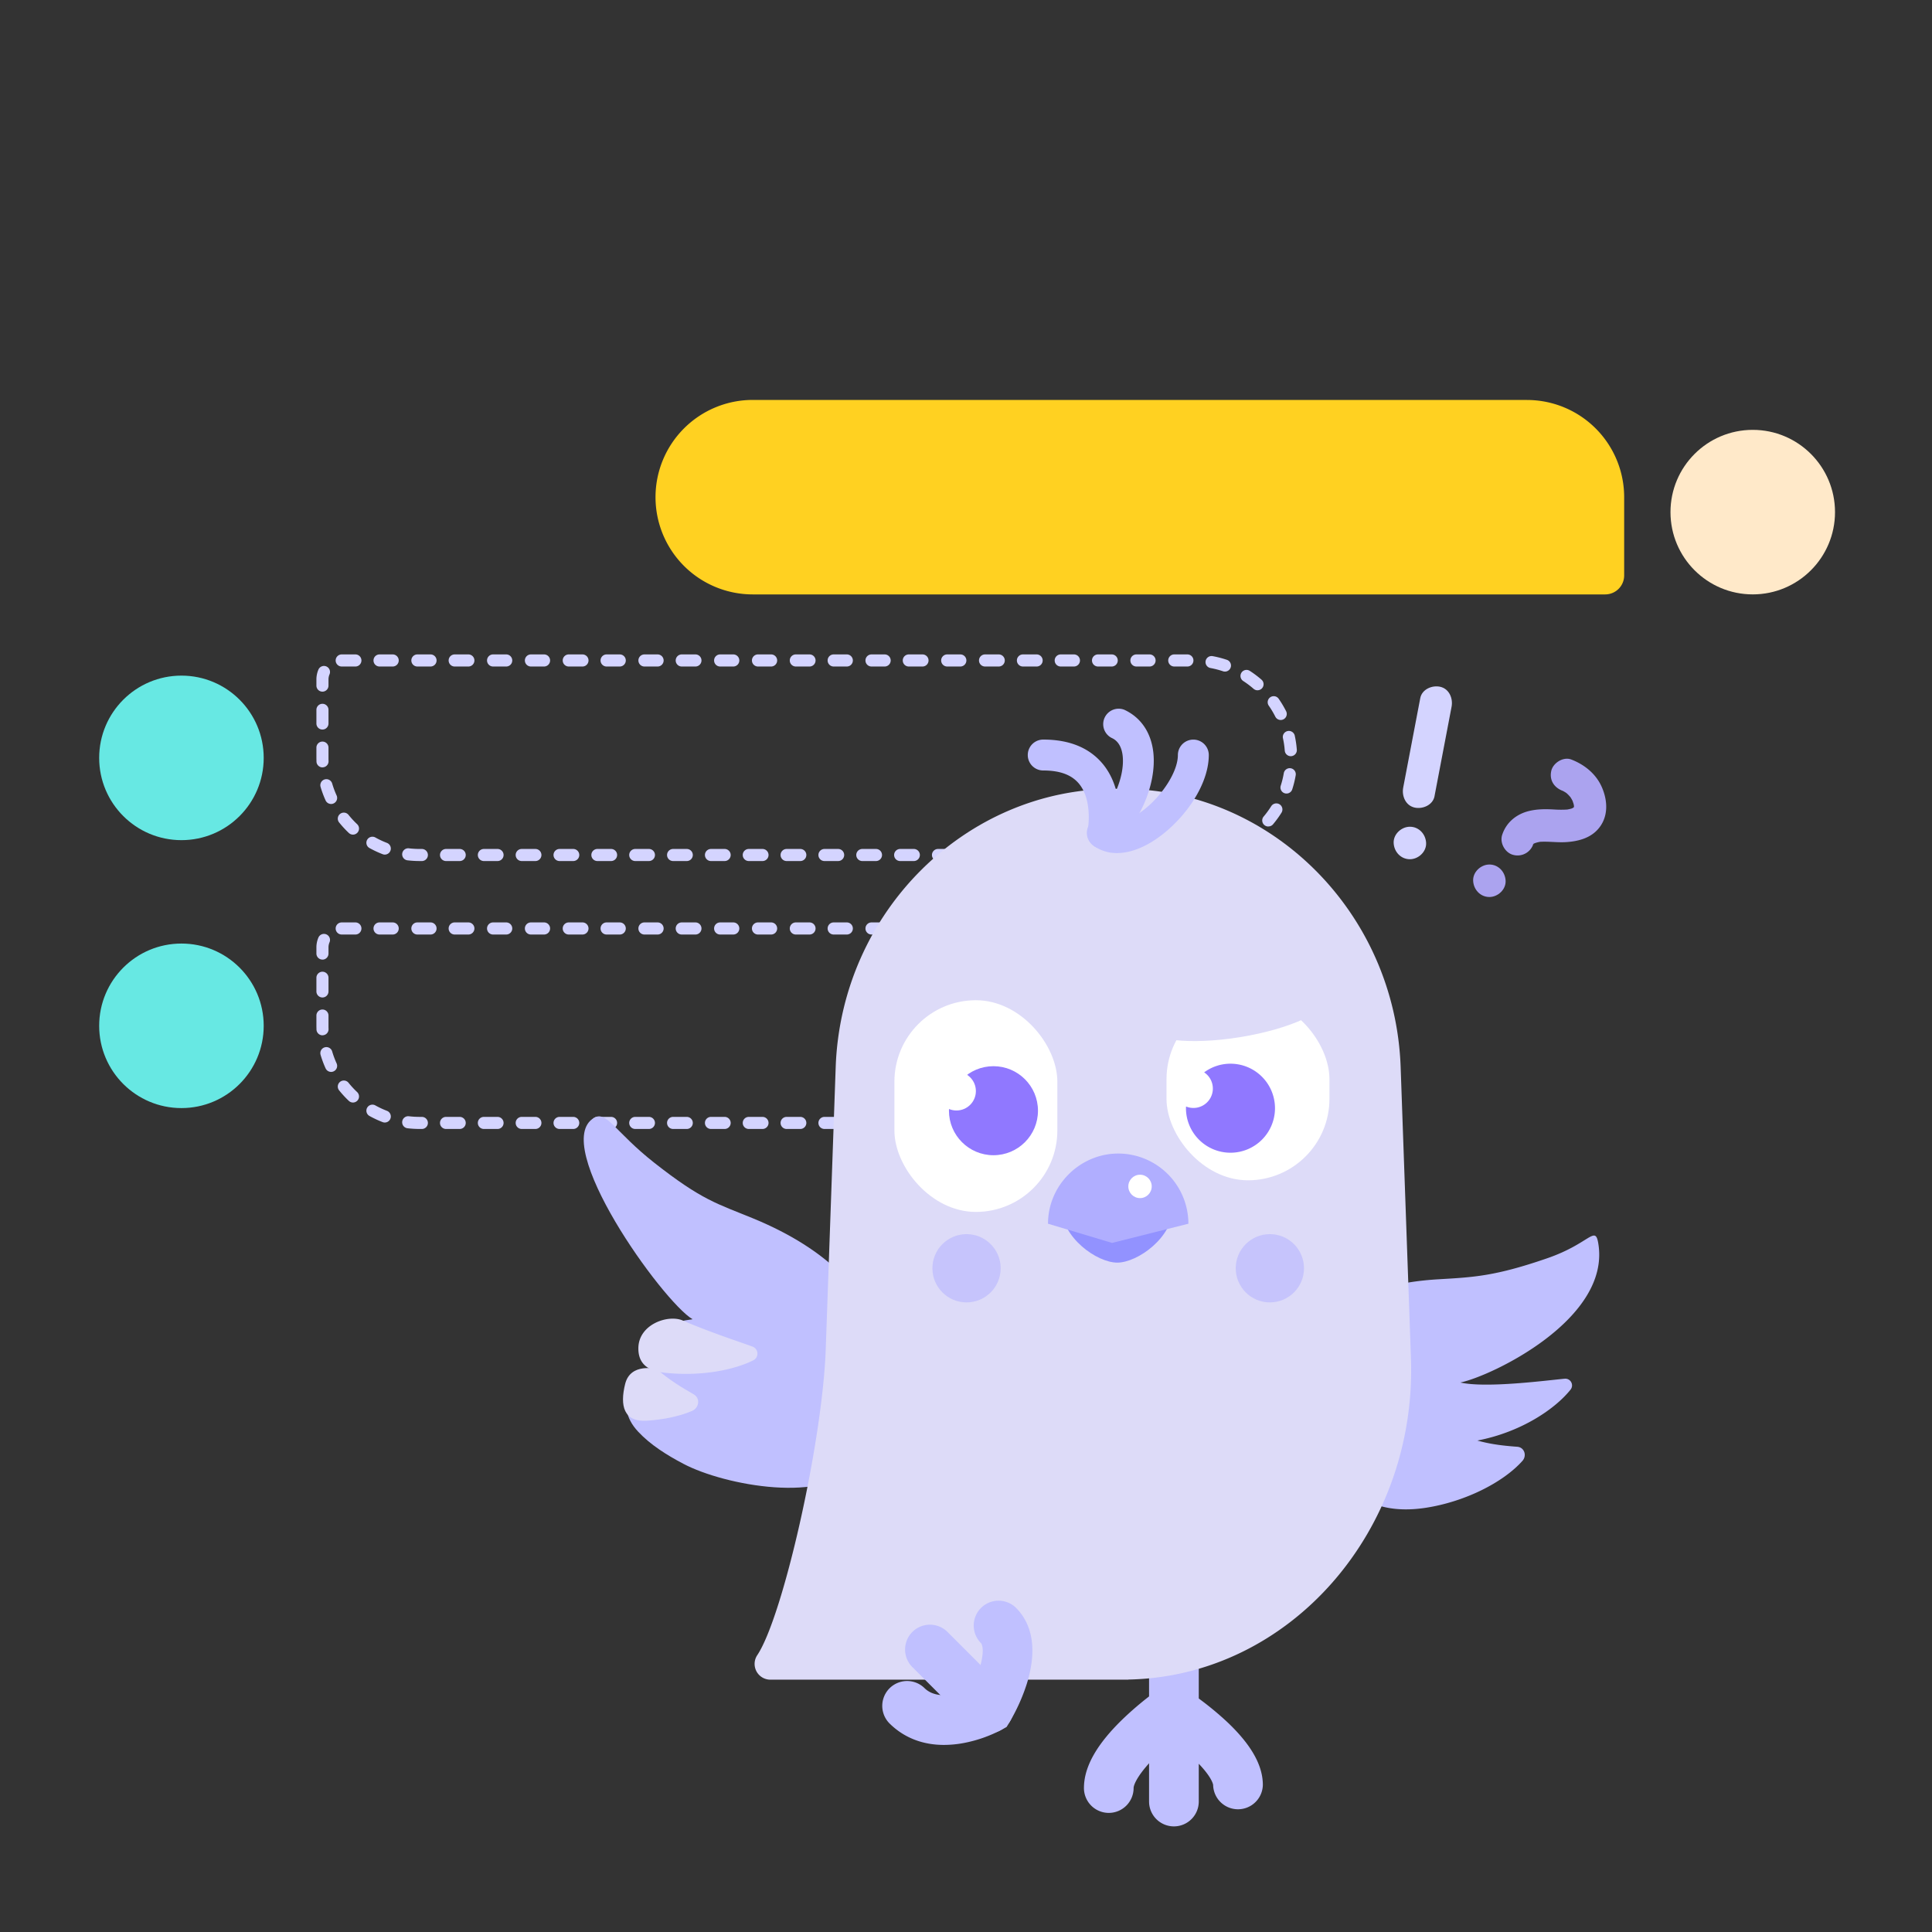 <svg id="Layer_1" data-name="Layer 1" xmlns="http://www.w3.org/2000/svg" viewBox="0 0 1500 1500"><rect x="0" y="0" width="1500" height="1500" fill="#333333" stroke="none"/><defs><style>.cls-1{fill:#d4d4ff;}.cls-2{fill:#c0c0ff;}.cls-3{fill:#dddbf8;}.cls-4{fill:#ffd121;}.cls-5{fill:#67e8e3;}.cls-6{fill:#ffe9c9;}.cls-7{fill:#fff;}.cls-8{opacity:0.8;}.cls-9{fill:#7456ff;}.cls-10{opacity:0.5;}.cls-11{fill:#b0aeff;}.cls-12{fill:#9292ff;}.cls-13{fill:#aba3ef;}</style></defs><path class="cls-1" d="M915.16,668.51H904.55a4.69,4.69,0,0,1,0-9.38h10.61a4.69,4.69,0,0,1,0,9.38Zm-29.38,0H875.17a4.69,4.69,0,0,1,0-9.38h10.61a4.69,4.69,0,0,1,0,9.38Zm-29.38,0H845.79a4.69,4.69,0,1,1,0-9.38H856.4a4.69,4.69,0,0,1,0,9.38Zm-29.38,0H816.4a4.69,4.69,0,0,1,0-9.38H827a4.69,4.69,0,0,1,0,9.38Zm-29.38,0H787a4.69,4.69,0,0,1,0-9.38h10.62a4.69,4.69,0,0,1,0,9.38Zm-29.39,0H757.64a4.69,4.69,0,0,1,0-9.38h10.61a4.69,4.69,0,1,1,0,9.38Zm-29.38,0H728.26a4.69,4.69,0,1,1,0-9.38h10.61a4.69,4.69,0,0,1,0,9.38Zm-29.38,0H698.88a4.69,4.69,0,1,1,0-9.38h10.61a4.69,4.69,0,0,1,0,9.38Zm-29.38,0H669.5a4.69,4.69,0,1,1,0-9.38h10.61a4.69,4.69,0,0,1,0,9.38Zm-29.38,0H640.11a4.69,4.69,0,0,1,0-9.38h10.62a4.69,4.69,0,0,1,0,9.38Zm-29.38,0H610.73a4.69,4.69,0,0,1,0-9.38h10.62a4.69,4.69,0,0,1,0,9.38Zm-29.39,0H581.35a4.69,4.69,0,0,1,0-9.38H592a4.69,4.69,0,1,1,0,9.38Zm-29.38,0H552a4.69,4.69,0,0,1,0-9.38h10.61a4.69,4.69,0,0,1,0,9.38Zm-29.38,0H522.59a4.69,4.69,0,1,1,0-9.38H533.2a4.69,4.69,0,0,1,0,9.38Zm-29.38,0H493.21a4.69,4.69,0,1,1,0-9.38h10.61a4.69,4.69,0,1,1,0,9.38Zm-29.38,0H463.82a4.69,4.69,0,0,1,0-9.38h10.62a4.69,4.69,0,1,1,0,9.38Zm-29.38,0H434.44a4.69,4.69,0,0,1,0-9.38h10.62a4.69,4.69,0,1,1,0,9.38Zm-29.39,0H405.06a4.69,4.69,0,0,1,0-9.38h10.61a4.69,4.69,0,1,1,0,9.38Zm-29.38,0H375.68a4.69,4.69,0,0,1,0-9.38h10.61a4.69,4.69,0,1,1,0,9.38Zm-29.38,0H346.3a4.69,4.69,0,1,1,0-9.38h10.61a4.69,4.69,0,1,1,0,9.38Zm-29.38,0h-1.68a82.82,82.82,0,0,1-9.46-.55,4.69,4.69,0,0,1,1.1-9.32,72.57,72.57,0,0,0,8.36.49h1.68a4.69,4.69,0,1,1,0,9.38Zm606.38-.32a4.7,4.7,0,0,1-.42-9.37,70.38,70.38,0,0,0,9.81-1.6,4.69,4.69,0,1,1,2.16,9.13,81.43,81.43,0,0,1-11.11,1.82Zm-635.15-4.68a4.51,4.51,0,0,1-1.68-.32,80.27,80.27,0,0,1-10.21-4.77,4.69,4.69,0,0,1,4.57-8.2,69.61,69.61,0,0,0,9,4.21,4.7,4.7,0,0,1-1.69,9.08Zm663.15-3.59a4.69,4.69,0,0,1-2.18-8.85,71.51,71.51,0,0,0,8.46-5.22,4.69,4.69,0,1,1,5.47,7.62,80.54,80.54,0,0,1-9.57,5.92A4.74,4.74,0,0,1,961.91,659.92ZM274.06,648a4.68,4.68,0,0,1-3.22-1.28,80.75,80.75,0,0,1-7.63-8.28,4.69,4.69,0,0,1,7.32-5.86,71.81,71.81,0,0,0,6.75,7.31,4.7,4.7,0,0,1-3.22,8.11Zm710.6-6.31a4.63,4.63,0,0,1-3-1.11,4.68,4.68,0,0,1-.57-6.61,70.76,70.76,0,0,0,5.86-8,4.69,4.69,0,1,1,8,5,80.71,80.71,0,0,1-6.63,9.1A4.7,4.7,0,0,1,984.66,641.64ZM257.08,624.21a4.71,4.71,0,0,1-4.28-2.75,79.69,79.69,0,0,1-3.92-10.56,4.69,4.69,0,0,1,9-2.64,70.46,70.46,0,0,0,3.46,9.32,4.69,4.69,0,0,1-2.33,6.21A4.62,4.62,0,0,1,257.08,624.21Zm741.73-8.11a4.52,4.52,0,0,1-1.44-.23,4.69,4.69,0,0,1-3-5.9,70.74,70.74,0,0,0,2.36-9.65,4.69,4.69,0,1,1,9.25,1.58,79,79,0,0,1-2.68,10.94A4.69,4.69,0,0,1,998.81,616.1ZM250.4,595.8a4.69,4.69,0,0,1-4.69-4.52c0-1-.05-2-.05-3v-7.83a4.69,4.69,0,0,1,9.38,0v7.83c0,.87,0,1.75.05,2.62a4.69,4.69,0,0,1-4.52,4.85Zm751.77-8.69a4.7,4.7,0,0,1-4.68-4.33,69.08,69.08,0,0,0-1.46-9.84,4.7,4.7,0,0,1,9.17-2,81.76,81.76,0,0,1,1.65,11.14,4.69,4.69,0,0,1-4.32,5ZM250.35,566.42a4.69,4.69,0,0,1-4.69-4.7V551.11a4.69,4.69,0,1,1,9.38,0v10.61A4.69,4.69,0,0,1,250.35,566.42Zm744-7.42a4.71,4.71,0,0,1-4.19-2.58,70.59,70.59,0,0,0-5.09-8.53,4.69,4.69,0,0,1,7.7-5.37,81.43,81.43,0,0,1,5.77,9.67,4.7,4.7,0,0,1-4.19,6.81Zm-744-22a4.7,4.7,0,0,1-4.69-4.7v-4.77a19.24,19.24,0,0,1,1.5-7.5,4.69,4.69,0,1,1,8.65,3.62,10.06,10.06,0,0,0-.77,3.88v4.77A4.7,4.7,0,0,1,250.35,537Zm726-1.06a4.67,4.67,0,0,1-3.07-1.15,72.11,72.11,0,0,0-7.95-6,4.69,4.69,0,1,1,5.1-7.87,79.87,79.87,0,0,1,9,6.77,4.69,4.69,0,0,1-3.08,8.23Zm-25.32-14.52a4.58,4.58,0,0,1-1.5-.25,72.3,72.3,0,0,0-9.62-2.5,4.69,4.69,0,1,1,1.71-9.22,78.74,78.74,0,0,1,10.91,2.83,4.69,4.69,0,0,1-1.5,9.14Zm-28.95-3.94H911.49a4.7,4.7,0,0,1,0-9.39H922.1a4.7,4.7,0,0,1,0,9.39Zm-29.38,0H882.11a4.7,4.7,0,0,1,0-9.39h10.61a4.7,4.7,0,0,1,0,9.39Zm-29.38,0H852.73a4.7,4.7,0,1,1,0-9.39h10.61a4.7,4.7,0,0,1,0,9.39Zm-29.38,0H823.34a4.7,4.7,0,0,1,0-9.39H834a4.7,4.7,0,0,1,0,9.39Zm-29.39,0H794a4.7,4.7,0,0,1,0-9.39h10.61a4.7,4.7,0,1,1,0,9.39Zm-29.38,0H764.58a4.7,4.7,0,0,1,0-9.39h10.61a4.7,4.7,0,1,1,0,9.39Zm-29.38,0H735.2a4.7,4.7,0,0,1,0-9.39h10.61a4.7,4.7,0,0,1,0,9.39Zm-29.38,0H705.82a4.7,4.7,0,1,1,0-9.39h10.61a4.7,4.7,0,0,1,0,9.39Zm-29.38,0H676.43a4.7,4.7,0,0,1,0-9.39h10.62a4.7,4.7,0,0,1,0,9.39Zm-29.38,0H647.05a4.7,4.7,0,0,1,0-9.39h10.62a4.7,4.7,0,0,1,0,9.39Zm-29.39,0H617.67a4.7,4.7,0,0,1,0-9.39h10.61a4.7,4.7,0,1,1,0,9.39Zm-29.38,0H588.29a4.7,4.7,0,0,1,0-9.39H598.9a4.7,4.7,0,0,1,0,9.39Zm-29.38,0H558.91a4.7,4.7,0,0,1,0-9.39h10.61a4.7,4.7,0,0,1,0,9.39Zm-29.38,0H529.53a4.7,4.7,0,1,1,0-9.39h10.61a4.7,4.7,0,0,1,0,9.39Zm-29.38,0H500.14a4.7,4.7,0,0,1,0-9.39h10.62a4.7,4.7,0,0,1,0,9.39Zm-29.38,0H470.76a4.7,4.7,0,0,1,0-9.39h10.62a4.7,4.7,0,0,1,0,9.39Zm-29.39,0H441.38a4.7,4.7,0,0,1,0-9.39H452a4.7,4.7,0,1,1,0,9.39Zm-29.38,0H412a4.7,4.7,0,0,1,0-9.39h10.61a4.7,4.7,0,0,1,0,9.39Zm-29.38,0H382.62a4.7,4.7,0,0,1,0-9.39h10.61a4.7,4.7,0,0,1,0,9.39Zm-29.38,0H353.24a4.7,4.7,0,1,1,0-9.39h10.61a4.7,4.7,0,0,1,0,9.39Zm-29.38,0H323.85a4.7,4.7,0,0,1,0-9.39h10.62a4.7,4.7,0,0,1,0,9.39Zm-29.38,0H294.47a4.7,4.7,0,0,1,0-9.39h10.62a4.7,4.7,0,0,1,0,9.39Zm-29.39,0H265.09a4.7,4.7,0,0,1,0-9.39H275.7a4.7,4.7,0,1,1,0,9.39Z"/><path class="cls-1" d="M915.16,876.53H904.55a4.69,4.69,0,0,1,0-9.38h10.61a4.69,4.69,0,1,1,0,9.38Zm-29.38,0H875.17a4.69,4.69,0,1,1,0-9.38h10.61a4.69,4.69,0,0,1,0,9.38Zm-29.38,0H845.79a4.69,4.69,0,1,1,0-9.38H856.4a4.69,4.69,0,0,1,0,9.38Zm-29.38,0H816.4a4.69,4.69,0,1,1,0-9.38H827a4.69,4.69,0,1,1,0,9.38Zm-29.38,0H787a4.69,4.69,0,0,1,0-9.38h10.62a4.69,4.69,0,0,1,0,9.38Zm-29.39,0H757.64a4.69,4.69,0,0,1,0-9.38h10.61a4.69,4.69,0,1,1,0,9.38Zm-29.38,0H728.26a4.69,4.69,0,0,1,0-9.38h10.61a4.69,4.69,0,0,1,0,9.38Zm-29.38,0H698.88a4.69,4.69,0,0,1,0-9.38h10.61a4.69,4.69,0,0,1,0,9.38Zm-29.38,0H669.5a4.69,4.69,0,1,1,0-9.38h10.61a4.69,4.69,0,0,1,0,9.38Zm-29.38,0H640.11a4.69,4.69,0,0,1,0-9.38h10.62a4.69,4.69,0,0,1,0,9.38Zm-29.38,0H610.73a4.69,4.69,0,0,1,0-9.38h10.62a4.69,4.69,0,0,1,0,9.38Zm-29.39,0H581.35a4.69,4.69,0,0,1,0-9.38H592a4.69,4.69,0,1,1,0,9.38Zm-29.38,0H552a4.69,4.69,0,0,1,0-9.38h10.61a4.69,4.69,0,0,1,0,9.38Zm-29.38,0H522.59a4.69,4.69,0,1,1,0-9.38H533.2a4.69,4.69,0,0,1,0,9.38Zm-29.38,0H493.21a4.69,4.69,0,1,1,0-9.38h10.61a4.69,4.69,0,1,1,0,9.38Zm-29.38,0H463.82a4.69,4.69,0,0,1,0-9.38h10.62a4.69,4.69,0,1,1,0,9.38Zm-29.39,0H434.44a4.69,4.69,0,0,1,0-9.38h10.61a4.69,4.69,0,1,1,0,9.38Zm-29.38,0H405.06a4.69,4.69,0,0,1,0-9.38h10.61a4.69,4.69,0,1,1,0,9.38Zm-29.38,0H375.68a4.69,4.69,0,0,1,0-9.38h10.61a4.69,4.69,0,1,1,0,9.38Zm-29.38,0H346.3a4.69,4.69,0,1,1,0-9.38h10.61a4.69,4.69,0,1,1,0,9.38Zm-29.38,0h-1.68a82.82,82.82,0,0,1-9.46-.55,4.69,4.69,0,1,1,1.1-9.32,72.57,72.57,0,0,0,8.36.49h1.68a4.69,4.69,0,1,1,0,9.38Zm606.38-.32a4.7,4.7,0,0,1-.42-9.37,70.38,70.38,0,0,0,9.81-1.6,4.69,4.69,0,1,1,2.16,9.13,81.18,81.18,0,0,1-11.11,1.82Zm-635.15-4.68a4.51,4.51,0,0,1-1.68-.32,80.27,80.27,0,0,1-10.21-4.77,4.69,4.69,0,0,1,4.57-8.2,70.11,70.11,0,0,0,9,4.21,4.7,4.7,0,0,1-1.68,9.08Zm663.15-3.59a4.69,4.69,0,0,1-2.18-8.85,70.71,70.71,0,0,0,8.46-5.22,4.69,4.69,0,0,1,5.48,7.62,80.09,80.09,0,0,1-9.58,5.91A4.63,4.63,0,0,1,961.91,867.94ZM274.06,856a4.68,4.68,0,0,1-3.22-1.28,80.75,80.75,0,0,1-7.63-8.28,4.69,4.69,0,0,1,7.32-5.86,71.81,71.81,0,0,0,6.75,7.31,4.7,4.7,0,0,1-3.22,8.11Zm710.6-6.31a4.63,4.63,0,0,1-3-1.11,4.68,4.68,0,0,1-.57-6.61,70.76,70.76,0,0,0,5.86-8,4.69,4.69,0,1,1,8,5,80.71,80.71,0,0,1-6.63,9.1A4.7,4.7,0,0,1,984.66,849.66ZM257.08,832.23a4.71,4.71,0,0,1-4.28-2.75,79.69,79.69,0,0,1-3.92-10.56,4.69,4.69,0,0,1,9-2.64,70.46,70.46,0,0,0,3.46,9.32,4.69,4.69,0,0,1-2.33,6.21A4.78,4.78,0,0,1,257.08,832.23Zm741.73-8.11a4.8,4.8,0,0,1-1.44-.22,4.7,4.7,0,0,1-3-5.91,70.74,70.74,0,0,0,2.36-9.65,4.69,4.69,0,1,1,9.25,1.58,79,79,0,0,1-2.68,10.94A4.69,4.69,0,0,1,998.81,824.12ZM250.4,803.82a4.69,4.69,0,0,1-4.69-4.52c0-1-.05-2-.05-3v-7.83a4.69,4.69,0,0,1,9.38,0v7.83c0,.87,0,1.75.05,2.61a4.69,4.69,0,0,1-4.52,4.86Zm751.77-8.69a4.7,4.7,0,0,1-4.68-4.34A69.15,69.15,0,0,0,996,781a4.7,4.7,0,0,1,9.17-2,81.76,81.76,0,0,1,1.65,11.14,4.69,4.69,0,0,1-4.32,5ZM250.35,774.44a4.69,4.69,0,0,1-4.69-4.7V759.13a4.69,4.69,0,0,1,9.38,0v10.61A4.69,4.69,0,0,1,250.35,774.44Zm744-7.42a4.71,4.71,0,0,1-4.19-2.58,70.59,70.59,0,0,0-5.09-8.53,4.69,4.69,0,0,1,7.7-5.37,81.43,81.43,0,0,1,5.77,9.67,4.7,4.7,0,0,1-4.19,6.81Zm-744-22a4.69,4.69,0,0,1-4.69-4.69v-4.78a19.23,19.23,0,0,1,1.5-7.49,4.69,4.69,0,1,1,8.65,3.62,10,10,0,0,0-.77,3.87v4.78A4.69,4.69,0,0,1,250.35,745.05Zm726-1a4.67,4.67,0,0,1-3.07-1.15,72.11,72.11,0,0,0-7.95-6,4.69,4.69,0,1,1,5.1-7.87,79.87,79.87,0,0,1,9,6.77,4.69,4.69,0,0,1-3.08,8.23Zm-25.32-14.52a4.58,4.58,0,0,1-1.5-.25,72.3,72.3,0,0,0-9.62-2.5,4.69,4.69,0,0,1,1.71-9.23,80.21,80.21,0,0,1,10.91,2.84,4.69,4.69,0,0,1-1.5,9.14Zm-28.95-3.94H911.49a4.7,4.7,0,0,1,0-9.39H922.1a4.7,4.7,0,0,1,0,9.39Zm-29.38,0H882.11a4.7,4.7,0,0,1,0-9.39h10.61a4.7,4.7,0,0,1,0,9.39Zm-29.38,0H852.73a4.7,4.7,0,1,1,0-9.39h10.61a4.7,4.7,0,0,1,0,9.39Zm-29.38,0H823.34a4.7,4.7,0,0,1,0-9.39H834a4.7,4.7,0,0,1,0,9.39Zm-29.39,0H794a4.7,4.7,0,0,1,0-9.39h10.61a4.7,4.7,0,1,1,0,9.39Zm-29.38,0H764.58a4.7,4.7,0,0,1,0-9.39h10.61a4.7,4.7,0,1,1,0,9.39Zm-29.38,0H735.2a4.7,4.7,0,0,1,0-9.39h10.61a4.7,4.7,0,0,1,0,9.39Zm-29.38,0H705.82a4.7,4.7,0,1,1,0-9.39h10.61a4.7,4.7,0,0,1,0,9.39Zm-29.38,0H676.43a4.7,4.7,0,0,1,0-9.39h10.62a4.7,4.7,0,0,1,0,9.39Zm-29.38,0H647.05a4.7,4.7,0,0,1,0-9.39h10.62a4.7,4.7,0,0,1,0,9.39Zm-29.39,0H617.67a4.7,4.7,0,0,1,0-9.39h10.61a4.7,4.7,0,1,1,0,9.39Zm-29.38,0H588.29a4.7,4.7,0,0,1,0-9.39H598.9a4.7,4.7,0,0,1,0,9.39Zm-29.38,0H558.91a4.7,4.7,0,0,1,0-9.39h10.61a4.7,4.7,0,0,1,0,9.39Zm-29.38,0H529.53a4.7,4.7,0,1,1,0-9.39h10.61a4.7,4.7,0,0,1,0,9.39Zm-29.38,0H500.14a4.7,4.7,0,0,1,0-9.39h10.62a4.7,4.7,0,0,1,0,9.39Zm-29.38,0H470.76a4.7,4.7,0,0,1,0-9.39h10.62a4.7,4.7,0,0,1,0,9.39Zm-29.39,0H441.38a4.7,4.7,0,0,1,0-9.39H452a4.7,4.7,0,1,1,0,9.39Zm-29.38,0H412a4.7,4.7,0,0,1,0-9.39h10.61a4.7,4.7,0,0,1,0,9.39Zm-29.38,0H382.62a4.7,4.7,0,0,1,0-9.39h10.61a4.7,4.7,0,0,1,0,9.39Zm-29.38,0H353.24a4.7,4.7,0,1,1,0-9.39h10.61a4.7,4.7,0,0,1,0,9.39Zm-29.38,0H323.85a4.7,4.7,0,0,1,0-9.39h10.62a4.7,4.7,0,0,1,0,9.39Zm-29.38,0H294.47a4.7,4.7,0,0,1,0-9.39h10.62a4.7,4.7,0,0,1,0,9.39Zm-29.39,0H265.09a4.7,4.7,0,0,1,0-9.39H275.7a4.7,4.7,0,1,1,0,9.39Z"/><path class="cls-2" d="M461.33,867.84c-35,20,53,142.58,76.38,156.43-30.87,3.75-40.92,19.83-30.13,42.79-13.14-.72-33.21,22-12.11,44.5,9.53,10.19,22.18,18.14,35,24.88,32.74,17.27,111.75,31.25,133.26.7,39.93-56.71,39.06-142.63-79.12-191.22-27.8-11.44-39.49-13.91-76.75-43.25C477.71,878.94,471.11,862.24,461.33,867.84Z"/><path class="cls-3" d="M510,1063c9.9,8.67,20.21,14.76,28.58,19.54,5.28,3,4.33,10.49-1.28,12.9-9.6,4.11-21.71,6.7-35,7.58-18.09,1.2-21.14-11.62-16.93-28.55S510,1063,510,1063Z"/><path class="cls-3" d="M495.63,1046.37c.42-18.3,23.12-26,34.39-21.16,21.11,9.14,45.66,17.11,54.26,20.3a5.81,5.81,0,0,1,.62,10.62c-14.1,7-37.26,12.08-63.76,10.12C512.3,1065.6,495.22,1064.67,495.63,1046.37Z"/><path class="cls-4" d="M584.44,310.54h601.06A75.5,75.5,0,0,1,1261,386v60.76a14.74,14.74,0,0,1-14.74,14.74H584.44a75.5,75.5,0,0,1-75.5-75.5v0a75.5,75.5,0,0,1,75.5-75.5Z"/><circle class="cls-5" cx="140.87" cy="588.42" r="63.87"/><circle class="cls-6" cx="1360.83" cy="397.61" r="63.87"/><circle class="cls-5" cx="140.87" cy="796.44" r="63.87"/><path class="cls-2" d="M1240.82,964.91c10.46,59.08-82.91,103.52-107,108.47,20.51,4.61,68.33-1.83,81-2.94a5.21,5.21,0,0,1,4.63,8.36c-11.75,14.82-38,33-72.43,39.64,11.47,3.22,22.28,4.18,31,4.83,5.49.41,7.62,6.83,4,10.94-14.8,16.63-44.43,31.71-75,36.42-33.14,5.12-61.11-5.22-70.56-37.39-17.54-59.73-35.38-133.16,80.2-140,27.2-1.6,44-2.29,84.6-16.33C1234.09,965.59,1238.38,951.15,1240.82,964.91Z"/><path class="cls-2" d="M911.42,1348.07a19.29,19.29,0,0,1-19.29-19.3v-56.63a19.3,19.3,0,0,1,38.59,0v56.63A19.3,19.3,0,0,1,911.42,1348.07Z"/><path class="cls-3" d="M1095.46,1054.49l-8-226c-4.25-120.67-101.43-216-216.08-216h-6.46c-114.66,0-211.84,95.3-216.09,216l-7.73,219c-2.66,73.37-33.37,208-53.18,237.6a12.23,12.23,0,0,0,10.2,19H876V1304C1001.82,1301.57,1100.16,1188,1095.46,1054.49Z"/><rect class="cls-7" x="694.42" y="776.57" width="126.5" height="164.36" rx="63.25"/><g class="cls-8"><circle class="cls-9" cx="771.32" cy="862.35" r="34.56"/></g><circle class="cls-7" cx="742.6" cy="847.11" r="15.07"/><path class="cls-2" d="M856.31,659a12,12,0,0,1-7.12-21.64c13.68-10.08,24.18-33.56,22.48-50.26-1.1-10.73-6.84-13.38-8.72-14.24a12,12,0,0,1,10-21.78c12.93,6,20.93,17.88,22.54,33.58,1.24,12.2-1.44,26.4-7.54,40s-14.77,24.81-24.56,32A12,12,0,0,1,856.31,659Z"/><path class="cls-2" d="M867.23,662.31a30.41,30.41,0,0,1-17.84-5.49,12,12,0,1,1,13.83-19.58c2.89,2,8.64,1.18,15.37-2.31,18.46-9.56,35.91-33.23,35.91-48.7a12,12,0,1,1,24,0c0,12.52-5.57,27-15.68,40.69-9.18,12.45-21.27,23.13-33.17,29.3C881.78,660.28,874.2,662.31,867.23,662.31Z"/><path class="cls-2" d="M856.32,659a12.25,12.25,0,0,1-2.32-.23,12,12,0,0,1-9.46-14.07c0-.18,4.17-23-6.84-36.26-5.72-6.89-14.79-10.24-27.74-10.24a12,12,0,0,1,0-24c20.32,0,35.9,6.41,46.31,19,18.19,22.11,12.07,54.67,11.8,56A12,12,0,0,1,856.32,659Z"/><g class="cls-10"><circle class="cls-11" cx="750.42" cy="984.68" r="26.51"/><circle class="cls-11" cx="985.92" cy="984.68" r="26.51"/></g><rect class="cls-7" x="905.68" y="774.62" width="126.5" height="141.76" rx="63.25"/><g class="cls-8"><path class="cls-9" d="M955.34,825.85a34.39,34.39,0,0,0-20.44,6.73,15.07,15.07,0,0,1-14.06,26.5c0,.44-.06.88-.06,1.33a34.56,34.56,0,1,0,34.56-34.56Z"/></g><ellipse class="cls-3" cx="959.68" cy="785.01" rx="72.01" ry="20.44" transform="translate(-113.41 163.95) rotate(-9.22)"/><path class="cls-12" d="M910.88,936.85c0,24-27.79,43.45-43.45,43.45S824,960.84,824,936.85Z"/><path class="cls-11" d="M813.67,950.1c0-30.09,25-54.49,54.5-54.49h0a54.5,54.5,0,0,1,54.49,54.49L863.4,965Z"/><circle class="cls-7" cx="885.11" cy="921.13" r="9.08"/><path class="cls-2" d="M767.7,1345.68a19.27,19.27,0,0,1-13.64-5.65l-45.32-45.33A19.29,19.29,0,1,1,736,1267.42l45.32,45.32a19.3,19.3,0,0,1-13.65,32.94Z"/><path class="cls-2" d="M732.88,1354.75c-16.8,0-31.29-5.72-42.48-16.91a19.3,19.3,0,0,1,27.29-27.29c9.86,9.86,27.74,4.38,36.14,1a106.4,106.4,0,0,0,6.74-16.37c3.33-10.86,2.83-17.72.84-19.71a19.3,19.3,0,0,1,27.29-27.29c17.06,17.06,14,41.59,8.5,59.15a146,146,0,0,1-13,29.07l-2.69,4.43L777,1343.3a104.65,104.65,0,0,1-28.53,9.93A84.47,84.47,0,0,1,732.88,1354.75Zm34.82-28.37h0Z"/><path class="cls-2" d="M860.87,1407.53a19.3,19.3,0,0,1-19.3-19.3c0-16.72,10.23-34.58,31.27-54.62a253.85,253.85,0,0,1,27.62-22.67,19.3,19.3,0,0,1,21.93,31.76h0a216.86,216.86,0,0,0-23.26,19.16c-15,14.37-19,23.53-19,26.37A19.3,19.3,0,0,1,860.87,1407.53Z"/><path class="cls-2" d="M911.42,1418a19.29,19.29,0,0,1-19.29-19.3v-68.62a20,20,0,0,1,31.15-16.6A243,243,0,0,1,952.84,1337c18.59,17.6,27.63,33.58,27.63,48.85a19.3,19.3,0,0,1-38.59,0c0-.14-.61-5.44-11.16-16.47v29.28A19.3,19.3,0,0,1,911.42,1418Z"/><path class="cls-1" d="M1094.64,667.1c6.59,0,12.91-5.8,12.6-12.61s-5.54-12.61-12.6-12.61c-6.6,0-12.92,5.8-12.61,12.61s5.54,12.61,12.61,12.61Z"/><path class="cls-1" d="M1113.75,618.18,1127,548.72c1.23-6.45-1.8-13.91-8.8-15.5-6.22-1.42-14.19,1.87-15.51,8.8l-13.24,69.45c-1.23,6.46,1.81,13.92,8.81,15.51,6.22,1.42,14.19-1.88,15.51-8.8Z"/><path class="cls-13" d="M1213.18,613.83c2.13.82-2.19-1.15-.19,0,.79.44,1.58.85,2.34,1.33.4.26,2.52,1.78.92.57s-.16-.08.21.24l1.12,1.06c.55.54,1,1.14,1.57,1.69,1.13,1.16-1.44-2.08-.54-.74l.67.95c.42.64.82,1.3,1.2,2,.25.45.47.91.71,1.37.79,1.52-.29-.38-.36-.9a16.12,16.12,0,0,0,.74,2.19c.14.49.94,3.83.48,1.88-.38-1.63,0-.32-.06.13a12.17,12.17,0,0,0,0,1.35c.12,1.55,0-1.26.19-1.13s-1.16,3.22-.13.93c.83-1.85-.31.2-.45.59-.35,1,1-1.24,1.06-1.31a7.67,7.67,0,0,0-.82.9,5.58,5.58,0,0,0-.67.61c-.6.83,1.25-1,1.35-1a13.72,13.72,0,0,0-2.12,1.23c-1.77,1,2.67-.84.67-.31-.63.17-1.24.4-1.87.56s-1.52.33-2.28.48c-2.7.56,2.34-.15.3,0a81.37,81.37,0,0,1-9.37.06c-7-.43-13.88-.58-20.8,1.12-9.79,2.42-17.67,8.88-20.79,18.6-2,6.28,2.36,14,8.8,15.5a12.88,12.88,0,0,0,15.51-8.8c.4-1.25.64-.37-.61,1.25.19-.24.24-.57.42-.81,1.67-2.18-1.85,1.75-.42.39.45-.43,2.26-2,.46-.61s.48-.17,1-.49c2.32-1.4-2.34.73-.45.13.72-.23,1.43-.48,2.16-.68s1.5-.37,2.26-.52a12.16,12.16,0,0,0,1.32-.23c-.33.11-3.08.32-1.32.2,6.73-.46,13.38.6,20.1.23,8.78-.48,18.07-2.65,24.4-9.21,9-9.29,8.66-22.4,3.74-33.57-4.52-10.26-13.43-17.43-23.71-21.38-6.17-2.37-14.1,2.61-15.51,8.8-1.64,7.21,2.2,13,8.81,15.51Z"/><path class="cls-13" d="M1156.36,696.43c6.59,0,12.91-5.8,12.6-12.61s-5.54-12.61-12.6-12.61c-6.6,0-12.92,5.8-12.61,12.61s5.54,12.61,12.61,12.61Z"/></svg>